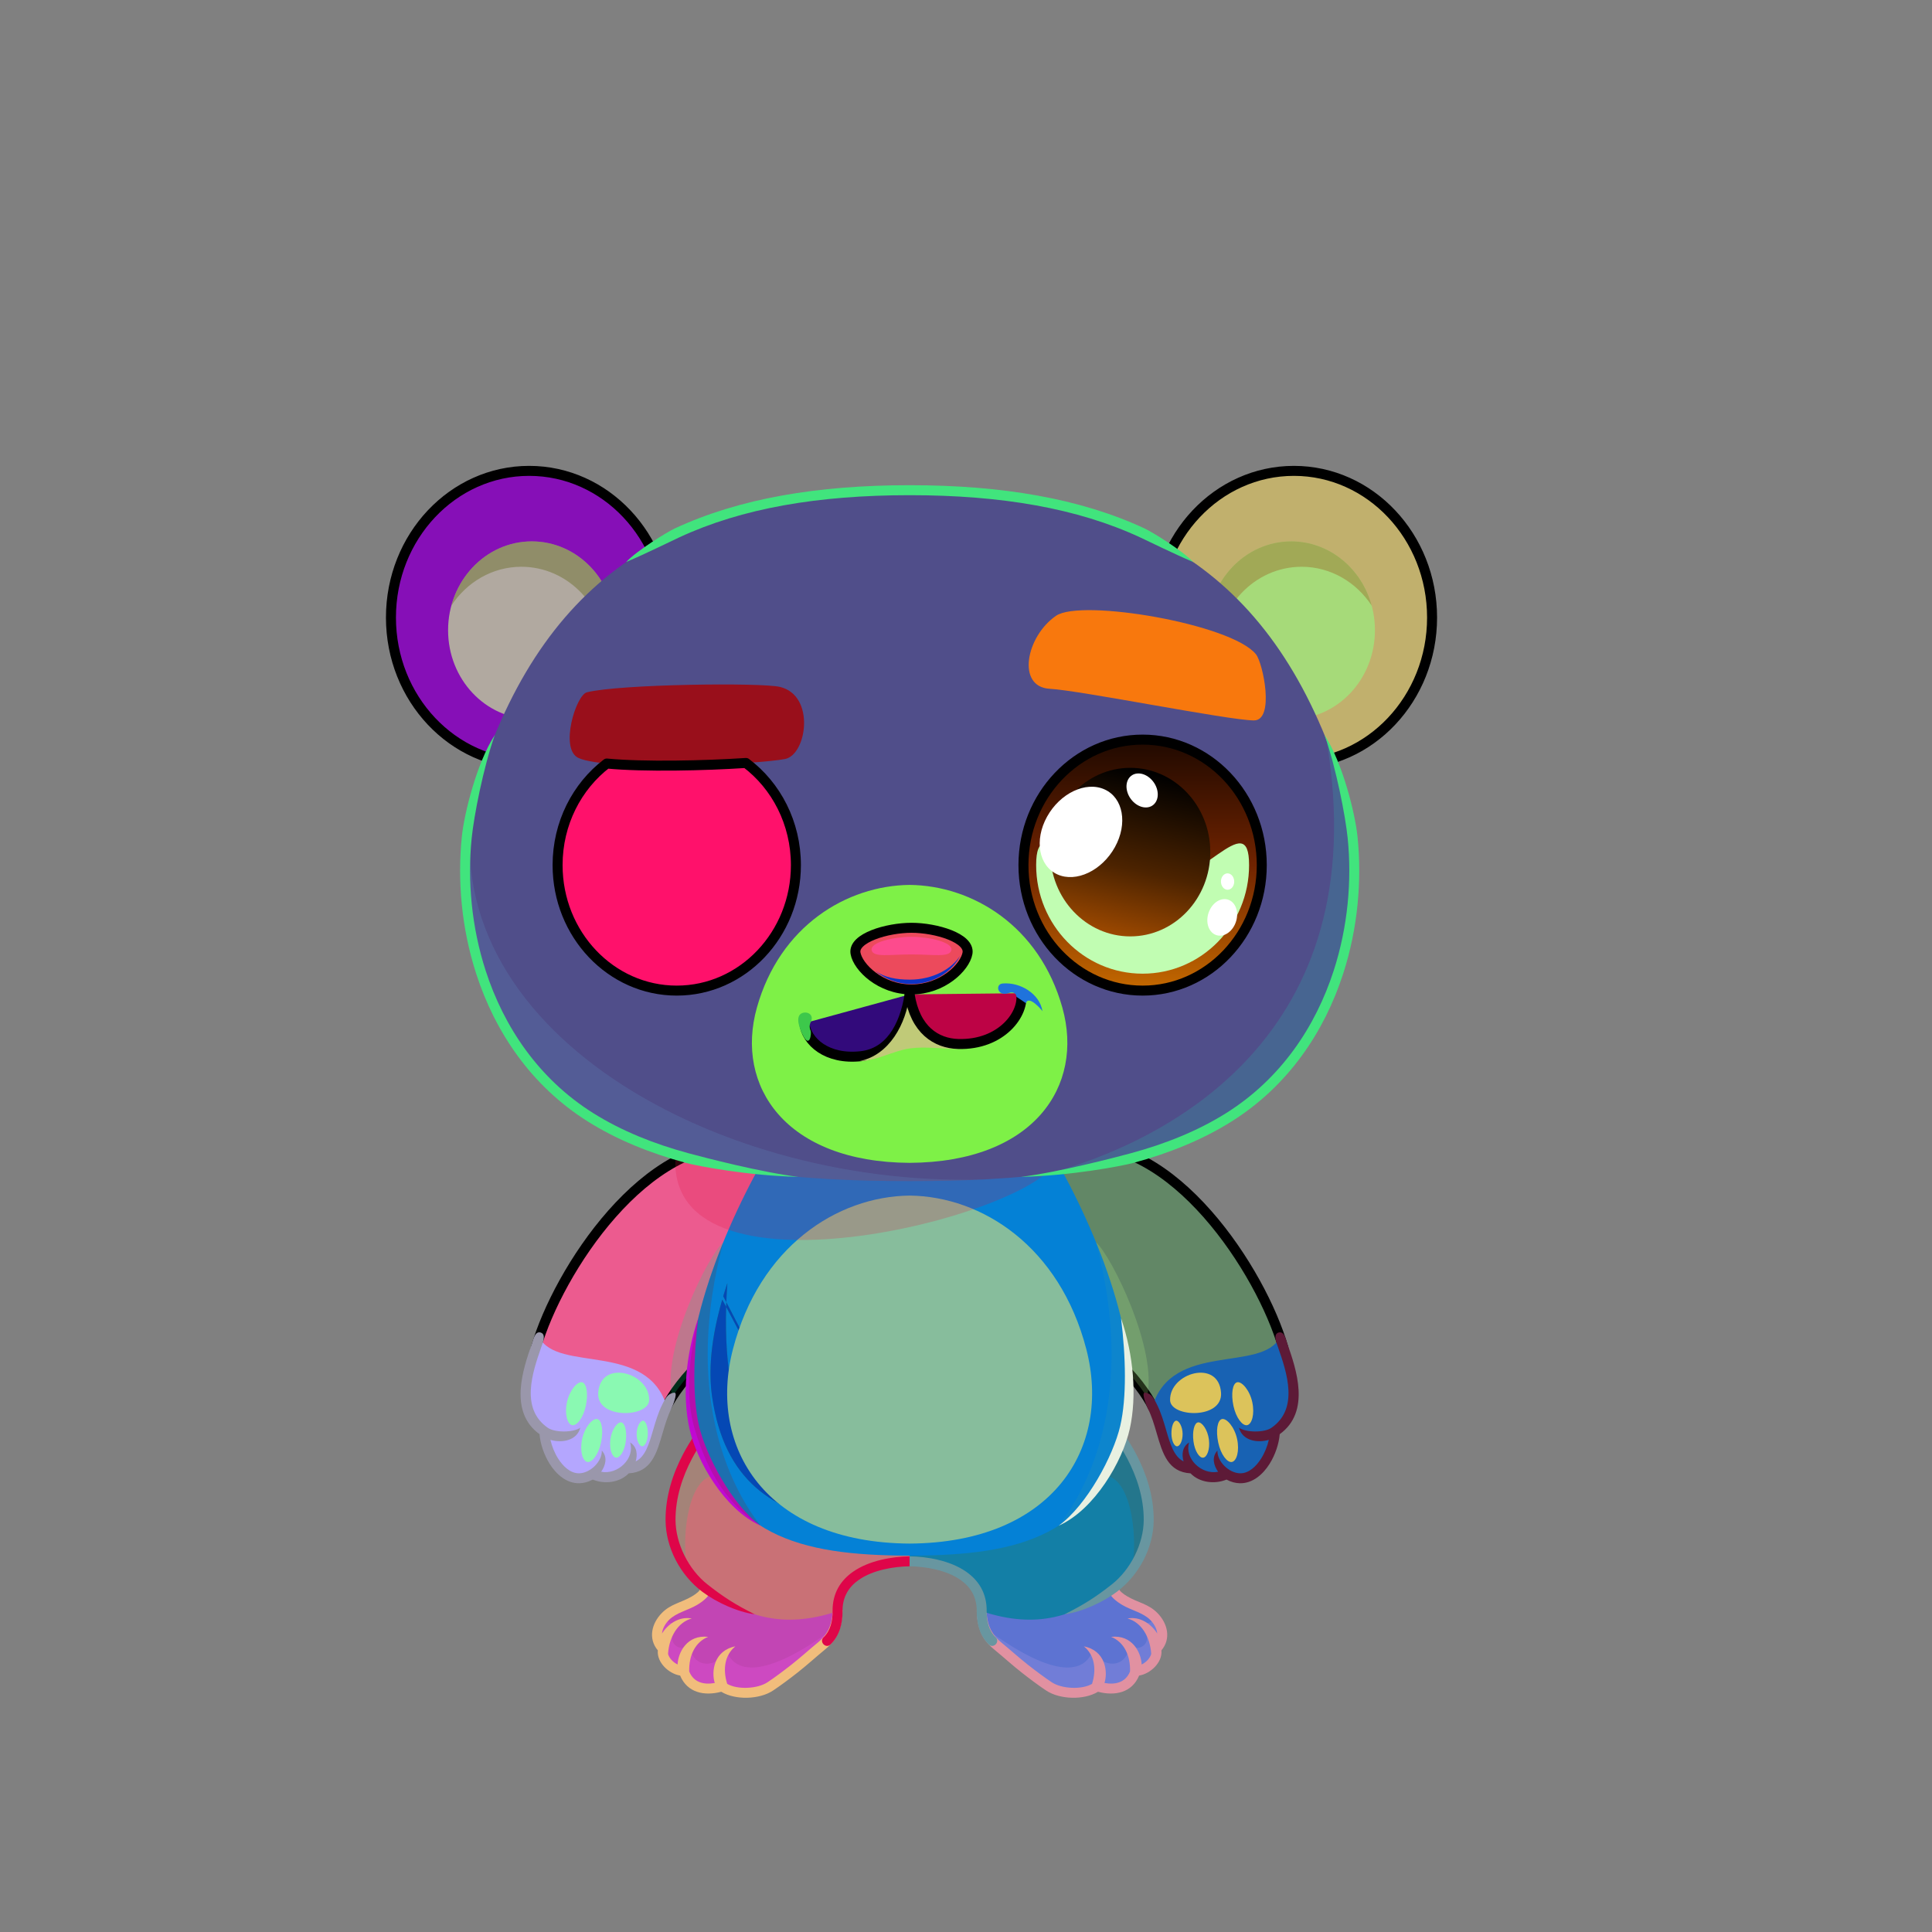 <?xml version="1.0" encoding="UTF-8"?><!DOCTYPE svg PUBLIC "-//W3C//DTD SVG 1.1//EN" "http://www.w3.org/Graphics/SVG/1.1/DTD/svg11.dtd"><!-- Creator: CorelDRAW 2018 (64-Bit) --><svg xmlns="http://www.w3.org/2000/svg" xmlns:xlink="http://www.w3.org/1999/xlink" xml:space="preserve" width="290mm" height="290mm" version="1.1" style="shape-rendering:geometricPrecision; text-rendering:geometricPrecision; image-rendering:optimizeQuality; fill-rule:evenodd; clip-rule:evenodd" viewBox="0 0 29000 29000">
 <rect x="0" y="0" width="29000" height="29000" fill="#808080" stroke="none"/>
 <defs>
  <style type="text/css">
   <![CDATA[
    .str1 {stroke:black;stroke-width:150;stroke-miterlimit:22.926}
    .str0 {stroke:black;stroke-width:150;stroke-linecap:round;stroke-linejoin:round;stroke-miterlimit:22.926}
    .fil7 {fill:none}
    .fil27 {fill:black}
    .fil34 {fill:white}
    .fil2 {fill:black;fill-rule:nonzero}
    .fil1 {fill:black;fill-opacity:0.2}
    .fil22 {fill:white;fill-opacity:0.2}
    .fil17 {fill:black;fill-opacity:0.4}
    .fil31 {fill:url(#id0)}
    .fil32 {fill:url(#id1)}
    .fil36 {fill:url(#id2)}
    .fil25 {fill:url(#id3)}
    .fil8 {fill:url(#id4)}
    .fil5 {fill:url(#id5)}
    .fil20 {fill:url(#id6)}
    .fil10 {fill:url(#id7)}
    .fil6 {fill:url(#id8)}
    .fil35 {fill:url(#id9)}
    .fil14 {fill:url(#id10)}
    .fil21 {fill:url(#id11)}
    .fil15 {fill:url(#id12)}
    .fil28 {fill:url(#id13)}
    .fil4 {fill:url(#id14)}
    .fil26 {fill:url(#id15)}
    .fil9 {fill:url(#id16)}
    .fil3 {fill:url(#id17)}
    .fil12 {fill:url(#id18)}
    .fil30 {fill:url(#id19)}
    .fil11 {fill:url(#id20)}
    .fil23 {fill:url(#id21)}
    .fil18 {fill:url(#id22)}
    .fil29 {fill:url(#id23)}
    .fil19 {fill:url(#id24)}
    .fil0 {fill:url(#id25)}
    .fil16 {fill:url(#id26)}
    .fil37 {fill:url(#id27)}
    .fil13 {fill:url(#id28)}
    .fil33 {fill:url(#id29)}
    .fil24 {fill:url(#id30)}
   ]]>
  </style>
  <linearGradient id="id0" gradientUnits="userSpaceOnUse" x1="17151.09" y1="14869.34" x2="17151.09" y2="11101.68">
   <stop offset="0" style="stop-opacity:1; stop-color:#C46900"/>
   <stop offset="0.502" style="stop-opacity:1; stop-color:#702300"/>
   <stop offset="1" style="stop-opacity:1; stop-color:#1F0900"/>
  </linearGradient>
  <linearGradient id="id1" gradientUnits="userSpaceOnUse" x1="15552.96" y1="13637.4" x2="18749.22" y2="13637.4">
   <stop offset="0" style="stop-opacity:1; stop-color:#A85218"/>
   <stop offset="0.502" style="stop-opacity:1; stop-color:#FFB74C"/>
   <stop offset="1" style="stop-opacity:1; stop-color:#A84E00"/>
  </linearGradient>
  <linearGradient id="id2" gradientUnits="userSpaceOnUse" xlink:href="#id1" x1="11756.3" y1="13637.4" x2="8560.04" y2="13637.4">
  </linearGradient>
  <linearGradient id="id3" gradientUnits="userSpaceOnUse" x1="8441.58" y1="12953.98" x2="11808.79" y2="12953.98">
   <stop offset="0" style="stop-opacity:1; stop-color:black"/>
   <stop offset="1" style="stop-opacity:1; stop-color:#5E4127"/>
  </linearGradient>
  <linearGradient id="id4" gradientUnits="userSpaceOnUse" x1="9611.76" y1="20305.99" x2="8287.6" y2="21957.56">
   <stop offset="0" style="stop-opacity:1; stop-color:#D9B07A"/>
   <stop offset="0.322" style="stop-opacity:1; stop-color:#D9B07A"/>
   <stop offset="1" style="stop-opacity:1; stop-color:#FFE5C2"/>
  </linearGradient>
  <linearGradient id="id5" gradientUnits="userSpaceOnUse" x1="13926.83" y1="23473.56" x2="16969.59" y2="21581.06">
   <stop offset="0" style="stop-opacity:1; stop-color:#D9B07A"/>
   <stop offset="0.329" style="stop-opacity:1; stop-color:#D9B07A"/>
   <stop offset="0.612" style="stop-opacity:1; stop-color:#C1986B"/>
   <stop offset="1" style="stop-opacity:1; stop-color:#7A522B"/>
  </linearGradient>
  <linearGradient id="id6" gradientUnits="userSpaceOnUse" x1="13654.63" y1="7357.87" x2="13654.63" y2="17728.48">
   <stop offset="0" style="stop-opacity:1; stop-color:#FFE5C2"/>
   <stop offset="0.671" style="stop-opacity:1; stop-color:#D3AA7C"/>
   <stop offset="1" style="stop-opacity:1; stop-color:#7A522B"/>
  </linearGradient>
  <linearGradient id="id7" gradientUnits="userSpaceOnUse" x1="18571.88" y1="20791.29" x2="16334.41" y2="17612.75">
   <stop offset="0" style="stop-opacity:1; stop-color:#D9B07A"/>
   <stop offset="0.2" style="stop-opacity:1; stop-color:#D9B07A"/>
   <stop offset="0.529" style="stop-opacity:1; stop-color:#C1986B"/>
   <stop offset="1" style="stop-opacity:1; stop-color:#8C633B"/>
  </linearGradient>
  <linearGradient id="id8" gradientUnits="userSpaceOnUse" xlink:href="#id7" x1="8550.76" y1="20611.16" x2="11158.31" y2="17792.88">
  </linearGradient>
  <linearGradient id="id9" gradientUnits="userSpaceOnUse" xlink:href="#id0" x1="10158.17" y1="14869.34" x2="10158.17" y2="11101.68">
  </linearGradient>
  <linearGradient id="id10" gradientUnits="userSpaceOnUse" x1="13653.83" y1="23169.72" x2="13653.83" y2="17946.05">
   <stop offset="0" style="stop-opacity:1; stop-color:#FFE5C4"/>
   <stop offset="1" style="stop-opacity:1; stop-color:#C1986B"/>
  </linearGradient>
  <linearGradient id="id11" gradientUnits="userSpaceOnUse" x1="13653.83" y1="13282.71" x2="13653.83" y2="17454.72">
   <stop offset="0" style="stop-opacity:1; stop-color:#FFE5C4"/>
   <stop offset="0.651" style="stop-opacity:1; stop-color:#D7AF82"/>
   <stop offset="1" style="stop-opacity:1; stop-color:#AD814F"/>
  </linearGradient>
  <linearGradient id="id12" gradientUnits="userSpaceOnUse" x1="20469.72" y1="7366.35" x2="18373.62" y2="11172.17">
   <stop offset="0" style="stop-opacity:1; stop-color:#FFE5C2"/>
   <stop offset="0.6" style="stop-opacity:1; stop-color:#D3AA7C"/>
   <stop offset="1" style="stop-opacity:1; stop-color:#9E7542"/>
  </linearGradient>
  <linearGradient id="id13" gradientUnits="userSpaceOnUse" x1="13681.92" y1="14851.78" x2="13681.92" y2="13926.51">
   <stop offset="0" style="stop-opacity:1; stop-color:#1C1B1A"/>
   <stop offset="1" style="stop-opacity:1; stop-color:#3B2F21"/>
  </linearGradient>
  <linearGradient id="id14" gradientUnits="userSpaceOnUse" xlink:href="#id5" x1="10338.07" y1="23473.56" x2="13380.83" y2="21581.06">
  </linearGradient>
  <linearGradient id="id15" gradientUnits="userSpaceOnUse" xlink:href="#id3" x1="18805.41" y1="13195.54" x2="15503.92" y2="12712.42">
  </linearGradient>
  <linearGradient id="id16" gradientUnits="userSpaceOnUse" x1="9571.22" y1="21740.87" x2="8669" y2="20809.26">
   <stop offset="0" style="stop-opacity:1; stop-color:#855528"/>
   <stop offset="1" style="stop-opacity:1; stop-color:#59310C"/>
  </linearGradient>
  <linearGradient id="id17" gradientUnits="userSpaceOnUse" xlink:href="#id4" x1="15722.01" y1="23830.04" x2="16454.67" y2="25458.72">
  </linearGradient>
  <linearGradient id="id18" gradientUnits="userSpaceOnUse" xlink:href="#id16" x1="17573.41" y1="21395.21" x2="18801.69" y2="21154.92">
  </linearGradient>
  <linearGradient id="id19" gradientUnits="userSpaceOnUse" x1="13631.93" y1="14376.61" x2="13731.91" y2="14021.77">
   <stop offset="0" style="stop-opacity:1; stop-color:#8F8377"/>
   <stop offset="0.49" style="stop-opacity:1; stop-color:#544B3D"/>
   <stop offset="1" style="stop-opacity:1; stop-color:#3B2F21"/>
  </linearGradient>
  <linearGradient id="id20" gradientUnits="userSpaceOnUse" xlink:href="#id4" x1="17699.52" y1="20303.11" x2="19016.44" y2="21960.44">
  </linearGradient>
  <linearGradient id="id21" gradientUnits="userSpaceOnUse" x1="9462.57" y1="11820.56" x2="11158.15" y2="9946.33">
   <stop offset="0" style="stop-opacity:1; stop-color:#A67A4E"/>
   <stop offset="1" style="stop-opacity:1; stop-color:#C9A176"/>
  </linearGradient>
  <linearGradient id="id22" gradientUnits="userSpaceOnUse" x1="9218.79" y1="7529.37" x2="6666.39" y2="11009.15">
   <stop offset="0" style="stop-opacity:1; stop-color:#FFE5C2"/>
   <stop offset="0.749" style="stop-opacity:1; stop-color:#D3AA7C"/>
   <stop offset="1" style="stop-opacity:1; stop-color:#9E7542"/>
  </linearGradient>
  <linearGradient id="id23" gradientUnits="userSpaceOnUse" xlink:href="#id19" x1="13670.35" y1="14815.62" x2="13880.53" y2="14302.12">
  </linearGradient>
  <linearGradient id="id24" gradientUnits="userSpaceOnUse" x1="8738.13" y1="8391.7" x2="7226.85" y2="10527.84">
   <stop offset="0" style="stop-opacity:1; stop-color:#915D28"/>
   <stop offset="1" style="stop-opacity:1; stop-color:#2B1500"/>
  </linearGradient>
  <linearGradient id="id25" gradientUnits="userSpaceOnUse" xlink:href="#id4" x1="11671.3" y1="23867.47" x2="10767.34" y2="25421.3">
  </linearGradient>
  <linearGradient id="id26" gradientUnits="userSpaceOnUse" xlink:href="#id24" x1="20137.41" y1="8391.7" x2="18626.13" y2="10527.84">
  </linearGradient>
  <linearGradient id="id27" gradientUnits="userSpaceOnUse" x1="10084.1" y1="11593.47" x2="10618.19" y2="13987.54">
   <stop offset="0" style="stop-opacity:1; stop-color:black"/>
   <stop offset="0.6" style="stop-opacity:1; stop-color:#4C2300"/>
   <stop offset="1" style="stop-opacity:1; stop-color:#994700"/>
  </linearGradient>
  <linearGradient id="id28" gradientUnits="userSpaceOnUse" x1="13667.24" y1="23350.91" x2="13667.24" y2="17442">
   <stop offset="0" style="stop-opacity:1; stop-color:#D9B07A"/>
   <stop offset="0.6" style="stop-opacity:1; stop-color:#C1986B"/>
   <stop offset="1" style="stop-opacity:1; stop-color:#855B31"/>
  </linearGradient>
  <linearGradient id="id29" gradientUnits="userSpaceOnUse" xlink:href="#id27" x1="17225.16" y1="11593.46" x2="16691.07" y2="13987.54">
  </linearGradient>
  <linearGradient id="id30" gradientUnits="userSpaceOnUse" xlink:href="#id21" x1="18030.94" y1="11016.79" x2="16513.17" y2="8817.49">
  </linearGradient>
 </defs>
 <g id="Feet">
  <g id="_2111791019776">
   <path class="fil0" d="M10262.64 25080.05c65.86,213.15 260.14,328.14 578.17,231.97 81.99,81.51 466.13,170.06 720.09,2.31 240.73,-159.02 606.9,-457.49 719.53,-564.43 95.91,-91.05 335.19,-219.71 291.56,-564.9 -777.18,87.34 -1298.98,173.09 -1927.21,-305.82 -18.37,145.39 -320.47,205.15 -479.18,266.38 -232.58,89.72 -426.12,392.23 -210.82,604.16 -41.81,135.05 121.47,330.33 307.86,330.33z" style="fill:#c245b4"/>
   <path class="fil1" d="M10817.32 25327.35c-320.02,132.53 -479.76,-45 -564.93,-254.73 -203.33,-14.78 -307.02,-137.32 -301.19,-307.99 -27.69,-44.65 -51.71,-78.71 -85.36,-173.29 -31.35,-139.29 54.15,-325.25 124.53,-351.15 -30.21,144.23 137.04,124.32 191.31,128.69 -232.27,291.83 29.54,451.21 178.44,320.73 3.77,298.94 320.46,400.84 554.21,107.14 111.45,282.66 514.47,451.57 1612.79,-363.33 -1095.62,1260.19 -1346.62,941.05 -1709.8,893.93z" style="fill:#fa5cf9"/>
   <path class="fil2" d="M10345.06 25088.87c67.54,167.03 220.17,202.59 383.78,173.31 -53.44,-170.94 -15.37,-485.87 309.29,-549.81 -160.12,130.35 -191.43,344.76 -122.6,562.86 153.48,90.33 454.38,75.57 604.06,-23.3 104.61,-69.1 234.66,-166.07 356.83,-261.92 142.47,-111.77 270.73,-229.09 408.59,-342.46 97.28,-79.99 204.79,-212.04 212.86,-453.17 -5.18,-40.93 23.81,-78.32 64.74,-83.5 40.93,-5.18 84.35,23.5 83.5,64.74 -7.11,344.18 -143.59,486.54 -266.18,587.35 -138.68,114.04 -267.52,232.32 -410.93,344.82 -124.23,97.46 -257.57,196.8 -366.79,268.94 -204.89,135.33 -566.96,144.82 -775.86,17.28 -251.24,65.96 -509.04,17.67 -617.62,-243.3 -169.19,-26.96 -352.23,-196.26 -334.48,-377.99 -148.84,-176.72 -93.4,-405.04 60.46,-561.35 136.41,-138.6 293.81,-154.8 454.41,-250.84 65.73,-39.3 119.7,-82.31 124.62,-120.29l137.17 72.77c-19.78,63.97 -119.47,136.64 -185.03,175.84 -138.41,82.77 -316.15,117.3 -424.53,227.4 -52.93,53.78 -97.63,126.43 -104.3,203.14 86.31,-137.49 252.39,-261.4 446.65,-225.36 -212.7,56.68 -340.51,283.67 -356.31,531.71 17.61,67.46 81.66,129.94 143.55,158.4 8.28,-179.76 140.66,-449.4 458.95,-414.63 -196.97,78.69 -290.7,282.6 -284.83,519.36z" style="fill:#f1bd7c"/>
  </g>
  <g id="_2111791017792">
   <path class="fil3" d="M17045.02 25080.05c-65.86,213.15 -260.14,328.14 -578.17,231.97 -81.99,81.51 -466.13,170.06 -720.09,2.31 -240.73,-159.02 -606.9,-457.49 -719.53,-564.43 -95.91,-91.05 -335.19,-219.71 -291.56,-564.9 777.18,87.34 1298.98,173.09 1927.21,-305.82 18.37,145.39 320.47,205.15 479.18,266.38 232.58,89.72 426.12,392.23 210.82,604.16 41.81,135.05 -121.47,330.33 -307.86,330.33z" style="fill:#5d73d2"/>
   <path class="fil1" d="M16490.34 25327.35c320.02,132.53 479.76,-45 564.93,-254.73 203.33,-14.78 307.02,-137.32 301.19,-307.99 27.69,-44.65 51.71,-78.71 85.36,-173.29 31.35,-139.29 -54.15,-325.25 -124.53,-351.15 30.21,144.23 -137.04,124.32 -191.31,128.69 232.27,291.83 -29.54,451.21 -178.44,320.73 -3.77,298.94 -320.46,400.84 -554.21,107.14 -111.45,282.66 -514.47,451.57 -1612.79,-363.33 1095.62,1260.19 1346.62,941.05 1709.8,893.93z" style="fill:#c4a8eb"/>
   <path class="fil2" d="M16962.6 25088.87c-67.54,167.03 -220.17,202.59 -383.78,173.31 53.44,-170.94 15.37,-485.87 -309.29,-549.81 160.12,130.35 191.43,344.76 122.6,562.86 -153.48,90.33 -454.38,75.57 -604.06,-23.3 -104.61,-69.1 -234.66,-166.07 -356.83,-261.92 -142.47,-111.77 -270.73,-229.09 -408.59,-342.46 -97.28,-79.99 -204.79,-212.04 -212.86,-453.17 5.18,-40.93 -23.81,-78.32 -64.74,-83.5 -40.93,-5.18 -84.35,23.5 -83.5,64.74 7.11,344.18 143.59,486.54 266.18,587.35 138.68,114.04 267.52,232.32 410.93,344.82 124.23,97.46 257.57,196.8 366.79,268.94 204.89,135.33 566.96,144.82 775.86,17.28 251.24,65.96 509.04,17.67 617.62,-243.3 169.19,-26.96 352.23,-196.26 334.48,-377.99 148.84,-176.72 93.4,-405.04 -60.46,-561.35 -136.41,-138.6 -293.81,-154.8 -454.41,-250.84 -65.73,-39.3 -119.7,-82.31 -124.62,-120.29l-137.17 72.77c19.78,63.97 119.47,136.64 185.03,175.84 138.41,82.77 316.15,117.3 424.53,227.4 52.93,53.78 97.63,126.43 104.3,203.14 -86.31,-137.49 -252.39,-261.4 -446.65,-225.36 212.7,56.68 340.51,283.67 356.31,531.71 -17.61,67.46 -81.66,129.94 -143.55,158.4 -8.28,-179.76 -140.66,-449.4 -458.95,-414.63 196.97,78.69 290.7,282.6 284.83,519.36z" style="fill:#e191a1"/>
  </g>
 </g>
 <g id="Legs">
  <g id="_2111791015360">
   <path class="fil4" d="M13653.83 20746.55c-650.97,0 -2263.38,-51.99 -2620.02,230.07 -302.7,239.4 -971.26,977.51 -968.73,1838.18 1.31,444.58 256.15,819.29 523.76,1019.76 578.07,425.76 1150.44,626.57 1983.15,350.44 -7.37,-583.47 642.22,-741.69 1081.84,-749.4l0 -2689.05z" style="fill:#c97176"/>
   <path class="fil1" d="M10320.15 23560.83c-110.04,-130.91 -245.06,-441.94 -245.52,-600.12 -2.27,-775.51 323.08,-1480.28 651.92,-1781.6 248.58,370.38 56.5,940.02 -55.38,978.67 -366.02,105.22 -444.63,994.49 -351.02,1403.05z" style="fill:#12cf83"/>
   <path class="fil2" d="M10617.95 23781.69c237.77,187.29 416.69,303.06 710.77,449.51 -260.19,-35.35 -573.2,-178.31 -784.7,-336.87 -332.28,-249.12 -552.44,-662.15 -553.65,-1079.53 -1.06,-359.93 110.07,-697.96 263.66,-989.4 226.43,-429.65 547.13,-759.98 733.49,-907.37 32.35,-25.56 79.32,-20.05 104.88,12.3 25.56,32.35 20.05,79.32 -12.3,104.88 -175.54,138.83 -478.26,451.2 -693.65,859.91 -143.68,272.63 -247.63,587.32 -246.66,919.68 1.04,357.82 198.12,746.3 478.16,966.89zm1744.6 794.49c-70.91,68.22 32.82,176.03 103.72,107.82 135.15,-130.4 182.68,-317.22 180.43,-499.88 -2.74,-217.97 98.64,-368.84 245.95,-470.89 212.56,-147.24 519.37,-198.52 761.18,-202.9l0 -149.45 -1.17 0.01c-264.94,4.65 -604.06,62.42 -844.97,229.3 -185.93,128.8 -313.88,319.59 -310.41,595.69 1.74,139.36 -31.09,290.31 -134.73,390.3z" style="fill:#df0549"/>
  </g>
  <g id="_2111791016832">
   <path class="fil5" d="M13653.83 20746.55c650.97,0 2263.38,-51.99 2620.02,230.07 302.7,239.4 971.26,977.51 968.73,1838.18 -1.31,444.58 -256.15,819.29 -523.76,1019.76 -578.07,425.76 -1150.44,626.57 -1983.15,350.44 7.37,-583.47 -642.22,-741.69 -1081.84,-749.4l0 -2689.05z" style="fill:#137fa6"/>
   <path class="fil1" d="M16987.51 23560.83c110.04,-130.91 245.06,-441.94 245.52,-600.12 2.27,-775.51 -323.08,-1480.28 -651.92,-1781.6 -248.58,370.38 -56.5,940.02 55.38,978.67 366.02,105.22 444.63,994.49 351.02,1403.05z" style="fill:#6d5127"/>
   <path class="fil2" d="M16689.71 23781.69c-237.77,187.29 -416.69,303.06 -710.77,449.51 260.19,-35.35 573.2,-178.31 784.7,-336.87 332.28,-249.12 552.44,-662.15 553.65,-1079.53 1.06,-359.93 -110.07,-697.96 -263.66,-989.4 -226.43,-429.65 -547.13,-759.98 -733.49,-907.37 -32.35,-25.56 -79.32,-20.05 -104.88,12.3 -25.56,32.35 -20.05,79.32 12.3,104.88 175.54,138.83 478.26,451.2 693.65,859.91 143.68,272.63 247.63,587.32 246.66,919.68 -1.04,357.82 -198.12,746.3 -478.16,966.89zm-1744.6 794.49c70.91,68.22 -32.82,176.03 -103.72,107.82 -135.15,-130.4 -182.68,-317.22 -180.43,-499.88 2.74,-217.97 -98.64,-368.84 -245.95,-470.89 -212.56,-147.24 -519.37,-198.52 -761.18,-202.9l0 -149.45 1.17 0.01c264.94,4.65 604.06,62.42 844.97,229.3 185.93,128.8 313.88,319.59 310.41,595.69 -1.74,139.36 31.09,290.31 134.73,390.3z" style="fill:#6896a0"/>
  </g>
 </g>
 <g id="Body">
  <animateTransform type="translate" values="0;0 200;0;0 200;0;0 200;0;0 200;0" dur="10" repeatCount="indefinite" additive="sum" attributeName="transform"/>
  <g id="_2111791008480">
   <g>
    <path class="fil6" d="M11196.69 17210.14c-1487.2,-179.62 -2823.27,1880.05 -3150.73,3021.26 -160.13,558.08 1805.92,1219.42 1963.39,881.6 68.57,-147.09 295.31,-476.71 570.89,-704.91 149.09,-820.19 321.58,-1468.41 1092.14,-3106.53 -168.83,-46.29 -289.96,-68.99 -475.69,-91.42z" style="fill:#76b04e"/>
    <path class="fil7 str0" d="M11196.67 17205.14c-1487.2,-179.62 -2823.27,1880.05 -3150.73,3021.26 -160.13,558.08 1805.92,1219.42 1963.39,881.6 68.57,-147.09 295.31,-476.71 570.89,-704.91 149.09,-820.19 321.58,-1468.41 1092.14,-3106.53 -168.83,-46.29 -289.96,-68.99 -475.69,-91.42z" style="fill:#ec5b8f"/>
    <path class="fil1" d="M10090.25 20970.51c131.65,-205.62 302.6,-405.24 489.97,-562.42 50.37,-605.91 203.08,-1164.57 276.11,-1761.65 -235.75,211.28 -929.55,1617.3 -766.08,2324.07z" style="fill:#06e98b"/>
   </g>
   <g>
    <path class="fil8" d="M8095.49 20074.13c-101.15,319.07 -445.87,1073.88 75.74,1412.65 7.94,341.28 321.41,891.68 722.13,637.79 151.63,80.21 387.56,68.68 509.2,-82.66 446.52,-3.88 408.78,-536.63 606.77,-928.91 -294.31,-981.64 -1640.85,-505.77 -1913.84,-1038.87z" style="fill:#b4a6fe"/>
    <path class="fil2" d="M8118.05 20002.65c-89,-29.24 -112.46,105.4 -134.97,169.88 -130.12,372.59 -354.65,1015.84 115.5,1354.96 11.45,142.69 66.57,310.32 153.54,447.59 98.14,154.89 251.83,293.46 445.9,288.96 64.5,-1.5 131.3,-18.64 199.31,-55.06 175.97,72.73 404.38,47.34 540.06,-93.53 338.2,-20.25 419.03,-297.56 508.88,-605.81 35.64,-122.28 72.9,-250.1 129.86,-362.95 18.6,-36.89 93.08,-220.91 56.19,-239.51 -15.72,-7.93 -66.22,3.88 -100.82,36.19 -46.59,43.49 -78.3,114.77 -88.97,135.94 -62.75,124.33 -102.14,259.45 -139.82,388.73 -60.09,206.16 -115.33,395.45 -260.74,467.92 29.02,-101.22 22.04,-218.67 -83.96,-284.43 75.64,237.25 -182.22,489.66 -434.39,439.97 64.55,-92.2 101.19,-218.7 9.86,-318.11 5.91,163.55 -171.75,337.36 -338.38,341.23 -137.74,3.17 -248.09,-111.97 -316.42,-219.82 -55.25,-87.21 -95.42,-187.6 -116.37,-282.13 169.22,50.33 397.01,13.81 448.25,-182.45 -104,73.31 -377.95,77.3 -488.18,1.12 -414.2,-287.73 -231.63,-827.19 -98.08,-1209.59 22.08,-63.24 77.52,-192.49 -6.25,-219.1z" style="fill:#9a97ab"/>
    <path class="fil9" d="M8586.96 21392.13c69.79,14.91 167.76,-109.3 206.34,-289.9 38.58,-180.6 13.3,-339.1 -56.49,-354.01 -69.79,-14.91 -188.03,119.43 -226.61,300.03 -38.58,180.6 6.97,328.97 76.76,343.88zm392.41 -486.76c-27.87,401.54 756.85,371.91 764.59,112.81 12.29,-411.5 -728.97,-625.96 -764.59,-112.81zm660.15 804.39c41.57,0.51 83.27,-81.69 84.57,-189.27 1.3,-107.59 -31.34,-195.22 -72.92,-195.72 -41.57,-0.5 -93.68,89.81 -94.98,197.39 -1.3,107.59 41.76,187.1 83.33,187.6zm-392.41 170.48c57.35,7.23 127.87,-99.76 146.57,-248.17 18.7,-148.41 -12.62,-274.59 -69.97,-281.81 -57.35,-7.23 -143.53,109.33 -162.23,257.74 -18.7,148.41 28.28,265.02 85.63,272.24zm-432.15 64.16c69.79,14.91 167.76,-109.3 206.34,-289.9 38.58,-180.6 13.3,-339.1 -56.49,-354.01 -69.79,-14.91 -188.03,119.43 -226.61,300.03 -38.58,180.6 6.97,328.97 76.76,343.88z" style="fill:#8af9b2"/>
   </g>
  </g>
  <g id="_2111790975200">
   <g>
    <path class="fil10" d="M16110.99 17210.14c1487.2,-179.62 2823.27,1880.05 3150.73,3021.26 160.13,558.08 -1805.92,1219.42 -1963.39,881.6 -68.57,-147.09 -295.31,-476.71 -570.89,-704.91 -149.09,-820.19 -321.58,-1468.41 -1092.14,-3106.53 168.83,-46.29 289.96,-68.99 475.69,-91.42z" style="fill:#87a85a"/>
    <path class="fil7 str0" d="M16110.99 17205.14c1487.2,-179.62 2823.27,1880.05 3150.73,3021.26 160.13,558.08 -1805.92,1219.42 -1963.39,881.6 -68.57,-147.09 -295.31,-476.71 -570.89,-704.91 -149.09,-820.19 -321.58,-1468.41 -1092.14,-3106.53 168.83,-46.29 289.96,-68.99 475.69,-91.42z" style="fill:#628766"/>
    <path class="fil1" d="M17217.41 20970.51c-131.65,-205.62 -302.6,-405.24 -489.97,-562.42 -50.37,-605.91 -203.08,-1164.57 -276.11,-1761.65 235.75,211.28 929.55,1617.3 766.08,2324.07z" style="fill:#bdfb88"/>
   </g>
   <g>
    <path class="fil11" d="M19212.17 20074.13c101.15,319.07 445.87,1073.88 -75.74,1412.65 -7.94,341.28 -321.41,891.68 -722.13,637.79 -151.63,80.21 -387.56,68.68 -509.2,-82.66 -446.52,-3.88 -408.78,-536.63 -606.77,-928.91 294.31,-981.64 1640.85,-505.77 1913.84,-1038.87z" style="fill:#1862b3"/>
    <path class="fil2" d="M19189.61 20002.65c89,-29.24 112.46,105.4 134.97,169.88 130.12,372.59 354.65,1015.84 -115.5,1354.96 -11.45,142.69 -66.57,310.32 -153.54,447.59 -98.14,154.89 -251.83,293.46 -445.9,288.96 -64.5,-1.5 -131.3,-18.64 -199.31,-55.06 -175.97,72.73 -404.38,47.34 -540.06,-93.53 -338.2,-20.25 -419.03,-297.56 -508.88,-605.81 -35.64,-122.28 -72.9,-250.1 -129.86,-362.95 -18.6,-36.89 -93.08,-220.91 -56.19,-239.51 15.72,-7.93 66.22,3.88 100.82,36.19 46.59,43.49 78.3,114.77 88.97,135.94 62.75,124.33 102.14,259.45 139.82,388.73 60.09,206.16 115.33,395.45 260.74,467.92 -29.02,-101.22 -22.04,-218.67 83.96,-284.43 -75.64,237.25 182.22,489.66 434.39,439.97 -64.55,-92.2 -101.19,-218.7 -9.86,-318.11 -5.91,163.55 171.75,337.36 338.38,341.23 137.74,3.17 248.09,-111.97 316.42,-219.82 55.25,-87.21 95.42,-187.6 116.37,-282.13 -169.22,50.33 -397.01,13.81 -448.25,-182.45 104,73.31 377.95,77.3 488.18,1.12 414.2,-287.73 231.63,-827.19 98.08,-1209.59 -22.08,-63.24 -77.52,-192.49 6.25,-219.1z" style="fill:#5d1a37"/>
    <path class="fil12" d="M18328.29 20905.37c27.87,401.54 -756.85,371.91 -764.59,112.81 -12.29,-411.5 728.97,-625.96 764.59,-112.81zm392.41 486.76c-69.79,14.91 -167.76,-109.3 -206.34,-289.9 -38.58,-180.6 -13.3,-339.1 56.49,-354.01 69.79,-14.91 188.03,119.43 226.61,300.03 38.58,180.6 -6.97,328.97 -76.76,343.88zm-228 552.27c-69.79,14.91 -167.76,-109.3 -206.34,-289.9 -38.58,-180.6 -13.3,-339.1 56.49,-354.01 69.79,-14.91 188.03,119.43 226.61,300.03 38.58,180.6 -6.97,328.97 -76.76,343.88zm-432.15 -64.16c-57.35,7.23 -127.87,-99.76 -146.57,-248.17 -18.7,-148.41 12.62,-274.59 69.97,-281.81 57.35,-7.23 143.53,109.33 162.23,257.74 18.7,148.41 -28.28,265.02 -85.63,272.24zm-392.41 -170.48c-41.57,0.51 -83.27,-81.69 -84.57,-189.27 -1.3,-107.59 31.34,-195.22 72.92,-195.72 41.57,-0.5 93.68,89.81 94.98,197.39 1.3,107.59 -41.76,187.1 -83.33,187.6z" style="fill:#dcc35b"/>
   </g>
  </g>
  <g id="_2111790971136">
   <path class="fil13" d="M13653.83 23350.91c1692.07,-3.3 2767.89,-307.12 3232.96,-1925.62 302.43,-1052.47 -329.7,-2764.07 -1018.37,-3983.28 -551.29,109.92 -1408.98,139.06 -2214.59,149.78 -805.61,-10.72 -1663.3,-39.86 -2214.59,-149.78 -688.67,1219.21 -1320.8,2930.81 -1018.37,3983.28 465.07,1618.5 1540.89,1922.32 3232.96,1925.62z" style="fill:#0481d6"/>
   <path class="fil2" d="M11415.94 22901.11c-538.83,-240.87 -959.83,-968.54 -1067.14,-1455.31 -107.31,-486.77 -58.75,-1101.37 131.54,-1658.48 -71.39,576.96 -86.9,1190.62 12.6,1617.46 103.57,444.28 495.24,1183.95 923,1496.33z" style="fill:#c009d2"/>
   <path class="fil7" d="M12620.51 22855.69c-1015.93,-155.83 -1748.88,-628.88 -1931.29,-1888.27 -2.49,-17.19 -4.77,-34.47 -6.87,-51.81l-0.4 -3.47c-1.93,-16.14 -3.69,-32.36 -5.29,-48.62l-0.61 -6.31c-1.48,-15.51 -2.81,-31.08 -4,-46.7l-0.52 -7.05c-1.12,-15.35 -2.09,-30.76 -2.92,-46.21l-0.44 -8.06c-0.8,-15.77 -1.46,-31.6 -1.98,-47.47l-0.2 -5.97c-0.51,-16.97 -0.87,-33.98 -1.06,-51.07l-0.04 -5.05c-0.16,-16.64 -0.16,-33.34 -0.02,-50.09l0.09 -7.13c0.18,-15.71 0.47,-31.48 0.91,-47.28l0.29 -9.4c0.46,-15.08 1.03,-30.19 1.73,-45.35l0.54 -11.31c0.72,-14.49 1.56,-29.03 2.48,-43.59l0.81 -12.59c0.99,-14.63 2.09,-29.29 3.28,-43.99l1.09 -13.22c1.28,-15.08 2.68,-30.2 4.18,-45.34l1.49 -14.67c1.51,-14.62 3.09,-29.27 4.79,-43.95l1.8 -15.12c1.62,-13.49 3.3,-27 5.08,-40.53l2.46 -18.29c1.75,-12.84 3.57,-25.7 5.46,-38.59l2.65 -17.82c1.92,-12.69 3.93,-25.41 5.98,-38.14 1.18,-7.33 2.36,-14.65 3.59,-21.98 2.08,-12.49 4.24,-24.99 6.45,-37.51l4.11 -22.94c2.05,-11.27 4.16,-22.57 6.31,-33.86 1.74,-9.15 3.51,-18.29 5.32,-27.46 2.11,-10.73 4.26,-21.48 6.46,-32.24 1.84,-9.02 3.73,-18.06 5.63,-27.1 2.26,-10.74 4.57,-21.48 6.91,-32.24l6 -27.13c2.33,-10.38 4.69,-20.78 7.09,-31.17 2.85,-12.34 5.78,-24.69 8.73,-37.06l5.02 -20.85c3.22,-13.21 6.5,-26.44 9.84,-39.67l4.54 -17.89c3.6,-14.09 7.27,-28.18 11,-42.3l3.81 -14.34c4.11,-15.39 8.29,-30.79 12.55,-46.21l2.22 -8c4.57,-16.46 9.22,-32.93 13.96,-49.42l1.9 -6.56m14.7 -50.15l8.42 -28.01c5.23,-17.22 10.53,-34.47 15.93,-51.72l1.76 -5.65c5.34,-17.03 10.77,-34.09 16.27,-51.14l1.87 -5.8c5.84,-18.04 11.77,-36.11 17.78,-54.19l0.05 -0.15c-142.08,1970.79 409.18,3123.68 1702.31,3595.2" style="fill:#1e8382"/>
   <path class="fil7" d="M12620.51 22855.69c-1015.93,-155.83 -1748.88,-628.88 -1931.29,-1888.27 -2.49,-17.19 -4.77,-34.47 -6.87,-51.81l-0.4 -3.47c-1.93,-16.14 -3.69,-32.36 -5.29,-48.62l-0.61 -6.31c-1.48,-15.51 -2.81,-31.08 -4,-46.7l-0.52 -7.05c-1.12,-15.35 -2.09,-30.76 -2.92,-46.21l-0.44 -8.06c-0.8,-15.77 -1.46,-31.6 -1.98,-47.47l-0.2 -5.97c-0.51,-16.97 -0.87,-33.98 -1.06,-51.07l-0.04 -5.05c-0.16,-16.64 -0.16,-33.34 -0.02,-50.09l0.09 -7.13c0.18,-15.71 0.47,-31.48 0.91,-47.28l0.29 -9.4c0.46,-15.08 1.03,-30.19 1.73,-45.35l0.54 -11.31c0.72,-14.49 1.56,-29.03 2.48,-43.59l0.81 -12.59c0.99,-14.63 2.09,-29.29 3.28,-43.99l1.09 -13.22c1.28,-15.08 2.68,-30.2 4.18,-45.34l1.49 -14.67c1.51,-14.62 3.09,-29.27 4.79,-43.95l1.8 -15.12c1.62,-13.49 3.3,-27 5.08,-40.53l2.46 -18.29c1.75,-12.84 3.57,-25.7 5.46,-38.59l2.65 -17.82c1.92,-12.69 3.93,-25.41 5.98,-38.14 1.18,-7.33 2.36,-14.65 3.59,-21.98 2.08,-12.49 4.24,-24.99 6.45,-37.51l4.11 -22.94c2.05,-11.27 4.16,-22.57 6.31,-33.86 1.74,-9.15 3.51,-18.29 5.32,-27.46 2.11,-10.73 4.26,-21.48 6.46,-32.24 1.84,-9.02 3.73,-18.06 5.63,-27.1 2.26,-10.74 4.57,-21.48 6.91,-32.24l6 -27.13c2.33,-10.38 4.69,-20.78 7.09,-31.17 2.85,-12.34 5.78,-24.69 8.73,-37.06l5.02 -20.85c3.22,-13.21 6.5,-26.44 9.84,-39.67l4.54 -17.89c3.6,-14.09 7.27,-28.18 11,-42.3l3.81 -14.34c4.11,-15.39 8.29,-30.79 12.55,-46.21l2.22 -8c4.57,-16.46 9.22,-32.93 13.96,-49.42l1.9 -6.56m14.7 -50.15l8.42 -28.01c5.23,-17.22 10.53,-34.47 15.93,-51.72l1.76 -5.65c5.34,-17.03 10.77,-34.09 16.27,-51.14l1.87 -5.8c5.84,-18.04 11.77,-36.11 17.78,-54.19l0.05 -0.15c-142.08,1970.79 409.18,3123.68 1702.31,3595.2" style="fill:#0548b4"/>
   <path class="fil14" d="M13653.83 17946.05c1091.22,12.76 2253.41,768.56 2652.1,2305.42 382.76,1475.43 -497.25,2905.85 -2652.1,2918.25 -2154.85,-12.4 -3034.86,-1442.82 -2652.1,-2918.25 398.69,-1536.86 1560.88,-2292.66 2652.1,-2305.42z" style="fill:#87bd9c"/>
   <path class="fil1" d="M11415.94 22901.11c-454.86,-288.5 -786.46,-749.82 -995.07,-1475.82 -211.33,-735.42 33.72,-1792.64 435.46,-2778.85 -591.25,2229.06 69.46,3627.79 559.61,4254.67z" style="fill:#822914"/>
   <path class="fil1" d="M15891.72 22901.11c454.86,-288.5 786.46,-749.82 995.07,-1475.82 211.33,-735.42 -33.72,-1792.64 -435.46,-2778.85 591.25,2229.06 -69.46,3627.79 -559.61,4254.67z" style="fill:#3299ad"/>
   <path class="fil2" d="M15891.72 22901.11c538.83,-240.87 959.83,-968.54 1067.14,-1455.31 107.31,-486.77 58.75,-1101.37 -131.54,-1658.48 71.39,576.96 86.9,1190.62 -12.6,1617.46 -103.57,444.28 -495.24,1183.95 -923,1496.33z" style="fill:#e8f0e1"/>
   <path class="fil1" d="M15871.25 17400.28c-287.96,842.36 -6027.01,2310.3 -5723.06,-133.02 1170.86,65.25 4726.1,-70.43 5723.06,133.02z" style="fill:#e40a3e"/>
  </g>
 </g>
 <g id="Head">
  <animateTransform type="translate" values="0;0 200;0;0 200;0;0 200;0;0 200;0" dur="10" repeatCount="indefinite" additive="sum" attributeName="transform"/>
  <g id="_2111927478608">
   <path class="fil15 str1" d="M19421.67 11470.59c1145.62,0 2074.33,-985.57 2074.33,-2201.33 0,-1215.76 -928.71,-2201.33 -2074.33,-2201.33 -1145.62,0 -2074.33,985.57 -2074.33,2201.33 0,540.07 405.53,875.98 709.66,1258.97 380.5,479.17 727.96,942.36 1364.67,942.36z" style="fill:#c1b06d"/>
   <path class="fil16" d="M19381.77 10793.27c693.99,0 1256.57,-597.03 1256.57,-1333.5 0,-736.47 -562.58,-1333.5 -1256.57,-1333.5 -693.98,0 -1256.56,597.03 -1256.56,1333.5 0,327.16 245.65,530.64 429.89,762.65 230.49,290.26 440.97,570.85 826.67,570.85z" style="fill:#a6da79"/>
   <path class="fil17" d="M20589.67 9091.13c-150.71,-557.16 -634.42,-964.86 -1207.9,-964.86 -693.98,0 -1256.56,597.03 -1256.56,1333.5 0,154.77 55,281.85 132.44,397.37 4.51,-746.32 575.92,-1349.87 1280.24,-1349.87 435.71,0 820.52,231.02 1051.78,583.86z" style="fill:#9a5f21"/>
   <path class="fil18 str1" d="M7942.59 11470.59c-1145.62,0 -2074.33,-985.57 -2074.33,-2201.33 0,-1215.76 928.71,-2201.33 2074.33,-2201.33 1145.62,0 2074.33,985.57 2074.33,2201.33 0,540.07 -405.53,875.98 -709.66,1258.97 -380.5,479.17 -727.96,942.36 -1364.67,942.36z" style="fill:#860fb7"/>
   <path class="fil19" d="M7982.49 10793.27c-693.99,0 -1256.57,-597.03 -1256.57,-1333.5 0,-736.47 562.58,-1333.5 1256.57,-1333.5 693.98,0 1256.56,597.03 1256.56,1333.5 0,327.16 -245.65,530.64 -429.89,762.65 -230.49,290.26 -440.97,570.85 -826.67,570.85z" style="fill:#b1a9a0"/>
   <path class="fil17" d="M6774.59 9091.13c150.71,-557.16 634.42,-964.86 1207.9,-964.86 693.98,0 1256.56,597.03 1256.56,1333.5 0,154.77 -55,281.85 -132.44,397.37 -4.51,-746.32 -575.92,-1349.87 -1280.24,-1349.87 -435.71,0 -820.52,231.02 -1051.78,583.86z" style="fill:#606418"/>
   <path class="fil20" d="M13654.63 17728.48c1472.27,0 3420.85,-95.27 4793.43,-959.13 1801.02,-1133.52 2194.14,-3526.94 1659.02,-5129.84 -1035.24,-3101 -3073.42,-4281.63 -6452.45,-4281.63 -3379.03,0 -5417.21,1180.63 -6452.45,4281.63 -535.12,1602.9 -142,3996.32 1659.02,5129.84 1372.58,863.86 3321.16,959.13 4793.43,959.13z" style="fill:#504e8a"/>
   <path class="fil21" d="M13653.83 13282.71c943.23,10.19 1947.81,613.83 2292.44,1841.28 330.85,1178.39 -429.82,2320.83 -2292.44,2330.73 -1862.62,-9.9 -2623.29,-1152.34 -2292.44,-2330.73 344.63,-1227.45 1349.21,-1831.09 2292.44,-1841.28z" style="fill:#7ef147"/>
   <path class="fil1" d="M7163.65 11762.37c-576.98,1730.95 125.31,4017.45 1697.55,5006.98 1372.58,863.86 3321.16,959.13 4793.43,959.13 336.48,0 697.89,-5.02 1071.56,-23.01 -4116.43,107.55 -8436.15,-2398.8 -7562.54,-5943.1z" style="fill:#6198cb"/>
   <path class="fil22" d="M19915.23 11130.82c30.92,92.76 288.55,818.69 312.18,914.33 417.39,1689.51 -291.37,3787.7 -1779.35,4724.2 -788.72,496.39 -1767.64,739.01 -2737.07,855.59 1812.32,-488.99 4940.31,-2072.57 4204.24,-6494.12z" style="fill:#24c6b0"/>
   <path class="fil2" d="M11985.54 17665.43c-553.49,-67.05 -1407.61,-288.91 -1653.01,-355.47 -513.33,-139.23 -1001.82,-333.46 -1431.49,-603.89 -816.51,-513.88 -1338.18,-1292.7 -1611.31,-2137.27 -211.64,-654.39 -274.32,-1347.7 -209.55,-1987.94 33.94,-335.53 173.83,-1054.9 346.6,-1547.18 -273.34,421.63 -459.17,1182.14 -494.26,1523.15 -68.21,662.87 -4.09,1380.76 214.83,2057.67 283.2,875.7 825.06,1683.83 1674.01,2218.13 444.01,279.45 946,479.41 1471.91,622.05 178.89,48.52 940.27,193.43 1692.27,210.75zm3338.18 0c553.49,-67.05 1407.61,-288.91 1653.01,-355.47 513.33,-139.23 1001.82,-333.46 1431.49,-603.89 816.51,-513.88 1338.18,-1292.7 1611.31,-2137.27 211.64,-654.39 274.32,-1347.7 209.55,-1987.94 -33.94,-335.53 -173.83,-1054.9 -346.6,-1547.18 273.34,421.63 459.17,1182.14 494.26,1523.15 68.21,662.87 4.09,1380.76 -214.83,2057.67 -283.2,875.7 -825.06,1683.83 -1674.01,2218.13 -444.01,279.45 -946,479.41 -1471.91,622.05 -178.89,48.52 -940.27,193.43 -1692.27,210.75zm-1669.09 -10232.55c686.79,0 1316.68,48.79 1892.33,152.6 574.47,103.59 1096.54,262.12 1569,481.79 142.07,66.06 491.47,239.7 794.86,369.02 -162.32,-171.71 -610.22,-448.27 -732.16,-504.96 -483.36,-224.74 -1017.53,-386.93 -1605.34,-492.93 -586.66,-105.8 -1225.22,-155.52 -1918.69,-155.52 -693.47,0 -1332.03,49.72 -1918.69,155.52 -587.81,106 -1121.98,268.19 -1605.34,492.93 -121.94,56.69 -569.84,333.25 -732.16,504.96 303.39,-129.32 652.79,-302.96 794.86,-369.02 472.46,-219.67 994.53,-378.2 1569,-481.79 575.65,-103.81 1205.54,-152.6 1892.33,-152.6z" style="fill:#41e47d"/>
   <path class="fil23" d="M11784.57 11392.74c-412.94,82.43 -2667.86,183.04 -3100.61,-15.03 -289.6,-132.54 -38.91,-944.85 125.2,-985.96 491.99,-123.25 2619.22,-148.74 2899.72,-80.61 534,129.7 401.45,1016.57 75.69,1081.6z" style="fill:#990f1b"/>
   <path class="fil24" d="M15755.93 10338.78c469.3,26.37 2671.26,470.57 3064.04,475.02 318.47,3.61 138.46,-861.77 32.14,-993.36 -368.52,-456.15 -2622.41,-837.53 -3000.49,-577.42 -452.73,311.47 -595.43,1067.67 -95.69,1095.76z" style="fill:#f8780d"/>
   <g>
    <path class="fil25" d="M11808.63 12328.7c8.47,287.98 -337.17,717.85 -638.49,846.17 -1062.19,452.38 -2295.82,563.58 -2728.56,135.79 673.06,151.04 2896.14,-547.7 3367.05,-981.96z" style="fill:#9387b8"/>
    <path class="fil26" d="M15471.22 12328.7c-8.47,287.98 337.17,717.84 638.49,846.17 1062.2,452.38 2295.82,563.58 2728.56,135.79 -673.06,151.04 -2896.14,-547.7 -3367.05,-981.96z" style="fill:#6e9496"/>
   </g>
   <path class="fil7 str0" d="M12072.98 15359.02c31.34,274.32 337.66,553.25 854.14,494.38 411.94,-46.95 648.15,-418.88 726.73,-927.07" style="fill:#320a7b"/>
   <path class="fil27" d="M13653.85 14926.92c-52.47,445.38 -306.03,909.71 -747.64,999.46 244.4,0 505.66,-154.63 747.64,-188.92 233.38,-33.07 503.4,8.43 747.8,8.43 -441.61,-89.75 -695.33,-373.59 -747.8,-818.97z" style="fill:#c0ca78"/>
   <path class="fil7 str0" d="M15325.98 14908.4c58.19,302.3 -291.21,782.18 -944.28,762.11 -325.77,-10.01 -644.93,-207.97 -727.85,-744.18" style="fill:#bd0345"/>
   <path class="fil2" d="M15647.87 15179.13c-8.85,-16.94 -207.93,-251.53 -248.37,-120.46 -16.19,-10.63 -125.15,-87.29 -142.69,-96.34 -2,-55.52 -54.57,-79.5 -112.6,-57.96 -172.38,64.01 -212.43,-131.69 -94.41,-141.94 267.44,-23.21 558.55,156.44 598.07,416.7z" style="fill:#1f73dc"/>
   <path class="fil27" d="M12172.23 15335.06c-14.77,32.5 -32.1,71.58 -3.62,138.81 13.64,33.98 -11.72,270.4 -116.34,67.33 -46.03,-88.77 -124.12,-286.68 -14.72,-333.05 79.74,-33.77 183.72,22.32 134.68,126.91z" style="fill:#3dc84b"/>
   <g>
    <path class="fil28 str0" d="M13681.92 13926.51c-367.75,0 -879.9,153.05 -840.46,381.56 36.15,209.61 373.46,543.71 840.46,543.71 467,0 804.31,-334.1 840.46,-543.71 39.44,-228.51 -472.71,-381.56 -840.46,-381.56z" style="fill:#ec4a5c"/>
    <path class="fil29" d="M13140.42 14576.53c131.38,106.33 316.09,194.04 541.5,194.04 369.25,0 639.29,-227.32 728.54,-423.39 -119.45,188.96 -398.34,357.65 -753.74,357.65 -205.23,0 -378.37,-34.07 -516.3,-128.3z" style="fill:#0d34c4"/>
    <path class="fil30" d="M13681.92 14061.58c-261.7,0 -626.11,81.07 -598.08,202.04 25.69,110.96 265.75,62.76 598.08,62.76 332.33,0 572.39,48.2 598.08,-62.76 28.03,-120.97 -336.38,-202.04 -598.08,-202.04z" style="fill:#fd4b8d"/>
   </g>
  </g>
 </g>
 <g id="Eyes">
  <animateTransform type="translate" values="0;0 200;0;0 200;0;0 200;0;0 200;0" dur="10" repeatCount="indefinite" additive="sum" attributeName="transform"/>
  <animate attributeName="opacity" values="0;1;1;1;1;1;1;1;1;1;1;1;1;1;1;1;1;1;1;1;1;1;1;1;1;1;1;1;1;1;1;1;1;1;1;1;1;1;1;1;1;1;1;1;1;1;1;1;1;1;1;1;1;1;1;1;1;1;1;1;1;1;1;1;1;1;1;1;1;1;1;1;1;1;1;1;1;1;1;1;1;1;1;1;0;0" dur="10" repeatCount="indefinite"/>
  <g id="_2111927474512">
   <ellipse class="fil31" cx="17151.09" cy="12985.51" rx="1788.59" ry="1883.83"/>
   <path class="fil32" d="M17151.09 14615.29c882.62,0 1598.13,-729.68 1598.13,-1629.78 0,-900.1 -715.51,349.31 -1598.13,349.31 -882.62,0 -1598.13,-1249.41 -1598.13,-349.31 0,900.1 715.51,1629.78 1598.13,1629.78z" style="fill:#c1fdb2"/>
   <ellipse class="fil33" cx="16965.95" cy="12790.51" rx="1201.13" ry="1265.09"/>
   <circle class="fil34" transform="matrix(-0.424 -0.018 -0.012 0.524 18426.4 13232.5)" r="234.72"/>
   <circle class="fil34" transform="matrix(0.509 -1.074 -0.805 -0.462 18346 13770.4)" r="234.72"/>
   <circle class="fil34" transform="matrix(1.505 -2.719 2.169 0.975 16225.9 12487.3)" r="234.72"/>
   <circle class="fil34" transform="matrix(0.959 -0.053 0.283 1.086 17143.8 11864.9)" r="234.72"/>
   <ellipse class="fil7 str1" cx="17151.09" cy="12985.51" rx="1788.59" ry="1883.83"/>
  </g>
  <g id="_2111927469712">
   <path class="fil35" d="M10158.17 14869.34c-987.81,0 -1788.59,-843.42 -1788.59,-1883.83 0,-626.93 290.83,-1182.22 738.08,-1524.66 559.72,53.51 1472.72,31.95 2089.89,-8.55 453.57,341.7 749.21,901.07 749.21,1533.21 0,1040.41 -800.78,1883.83 -1788.59,1883.83z" style="fill:#dc3356"/>
   <path class="fil36" d="M10158.17 14615.29c-882.62,0 -1598.13,-729.68 -1598.13,-1629.78 0,-900.1 715.51,349.31 1598.13,349.31 882.62,0 1598.13,-1249.41 1598.13,-349.31 0,900.1 -715.51,1629.78 -1598.13,1629.78z" style="fill:#972fec"/>
   <path class="fil37" d="M10343.31 14055.6c-663.36,0 -1201.13,-566.4 -1201.13,-1265.09 0,-698.69 537.77,-1265.09 1201.13,-1265.09 663.37,0 1201.14,566.4 1201.14,1265.09 0,698.69 -537.77,1265.09 -1201.14,1265.09z" style="fill:#5429c5"/>
   <path class="fil34" d="M11478 13109.5c-54.94,-2.33 -100.77,50.85 -102.37,118.78 -1.61,67.94 41.63,124.9 96.56,127.23 54.94,2.33 100.77,-50.85 102.37,-118.78 1.61,-67.93 -41.63,-124.89 -96.56,-127.23z" style="fill:#438d00"/>
   <path class="fil34" d="M11583.8 13878.83c65.95,-139.29 34.77,-300.77 -69.64,-360.67 -104.41,-59.9 -242.53,4.46 -308.48,143.75 -65.96,139.28 -34.78,300.76 69.64,360.66 104.41,59.9 242.52,-4.46 308.48,-143.74z" style="fill:#d1dced"/>
   <path class="fil34" d="M8765.48 12258.52c195.05,-352.46 581.13,-535.77 862.32,-409.43 281.19,126.33 351.02,514.48 155.97,866.93 -195.05,352.46 -581.13,535.77 -862.32,409.44 -281.19,-126.34 -351.02,-514.49 -155.97,-866.94z" style="fill:#719552"/>
   <path class="fil34" d="M10125.93 11610c124.37,-6.85 254.99,101.72 291.74,242.51 36.75,140.78 -34.29,260.46 -158.66,267.31 -124.37,6.85 -254.99,-101.73 -291.74,-242.51 -36.75,-140.78 34.29,-260.47 158.66,-267.31z" style="fill:#0f15e1"/>
   <path class="fil7 str0" d="M10158.17 14869.34c-987.81,0 -1788.59,-843.42 -1788.59,-1883.83 0,-626.93 290.83,-1182.22 738.08,-1524.66 559.72,53.51 1472.72,31.95 2089.89,-8.55 453.57,341.7 749.21,901.07 749.21,1533.21 0,1040.41 -800.78,1883.83 -1788.59,1883.83z" style="fill:#ff116b"/>
  </g>
 </g>
</svg>